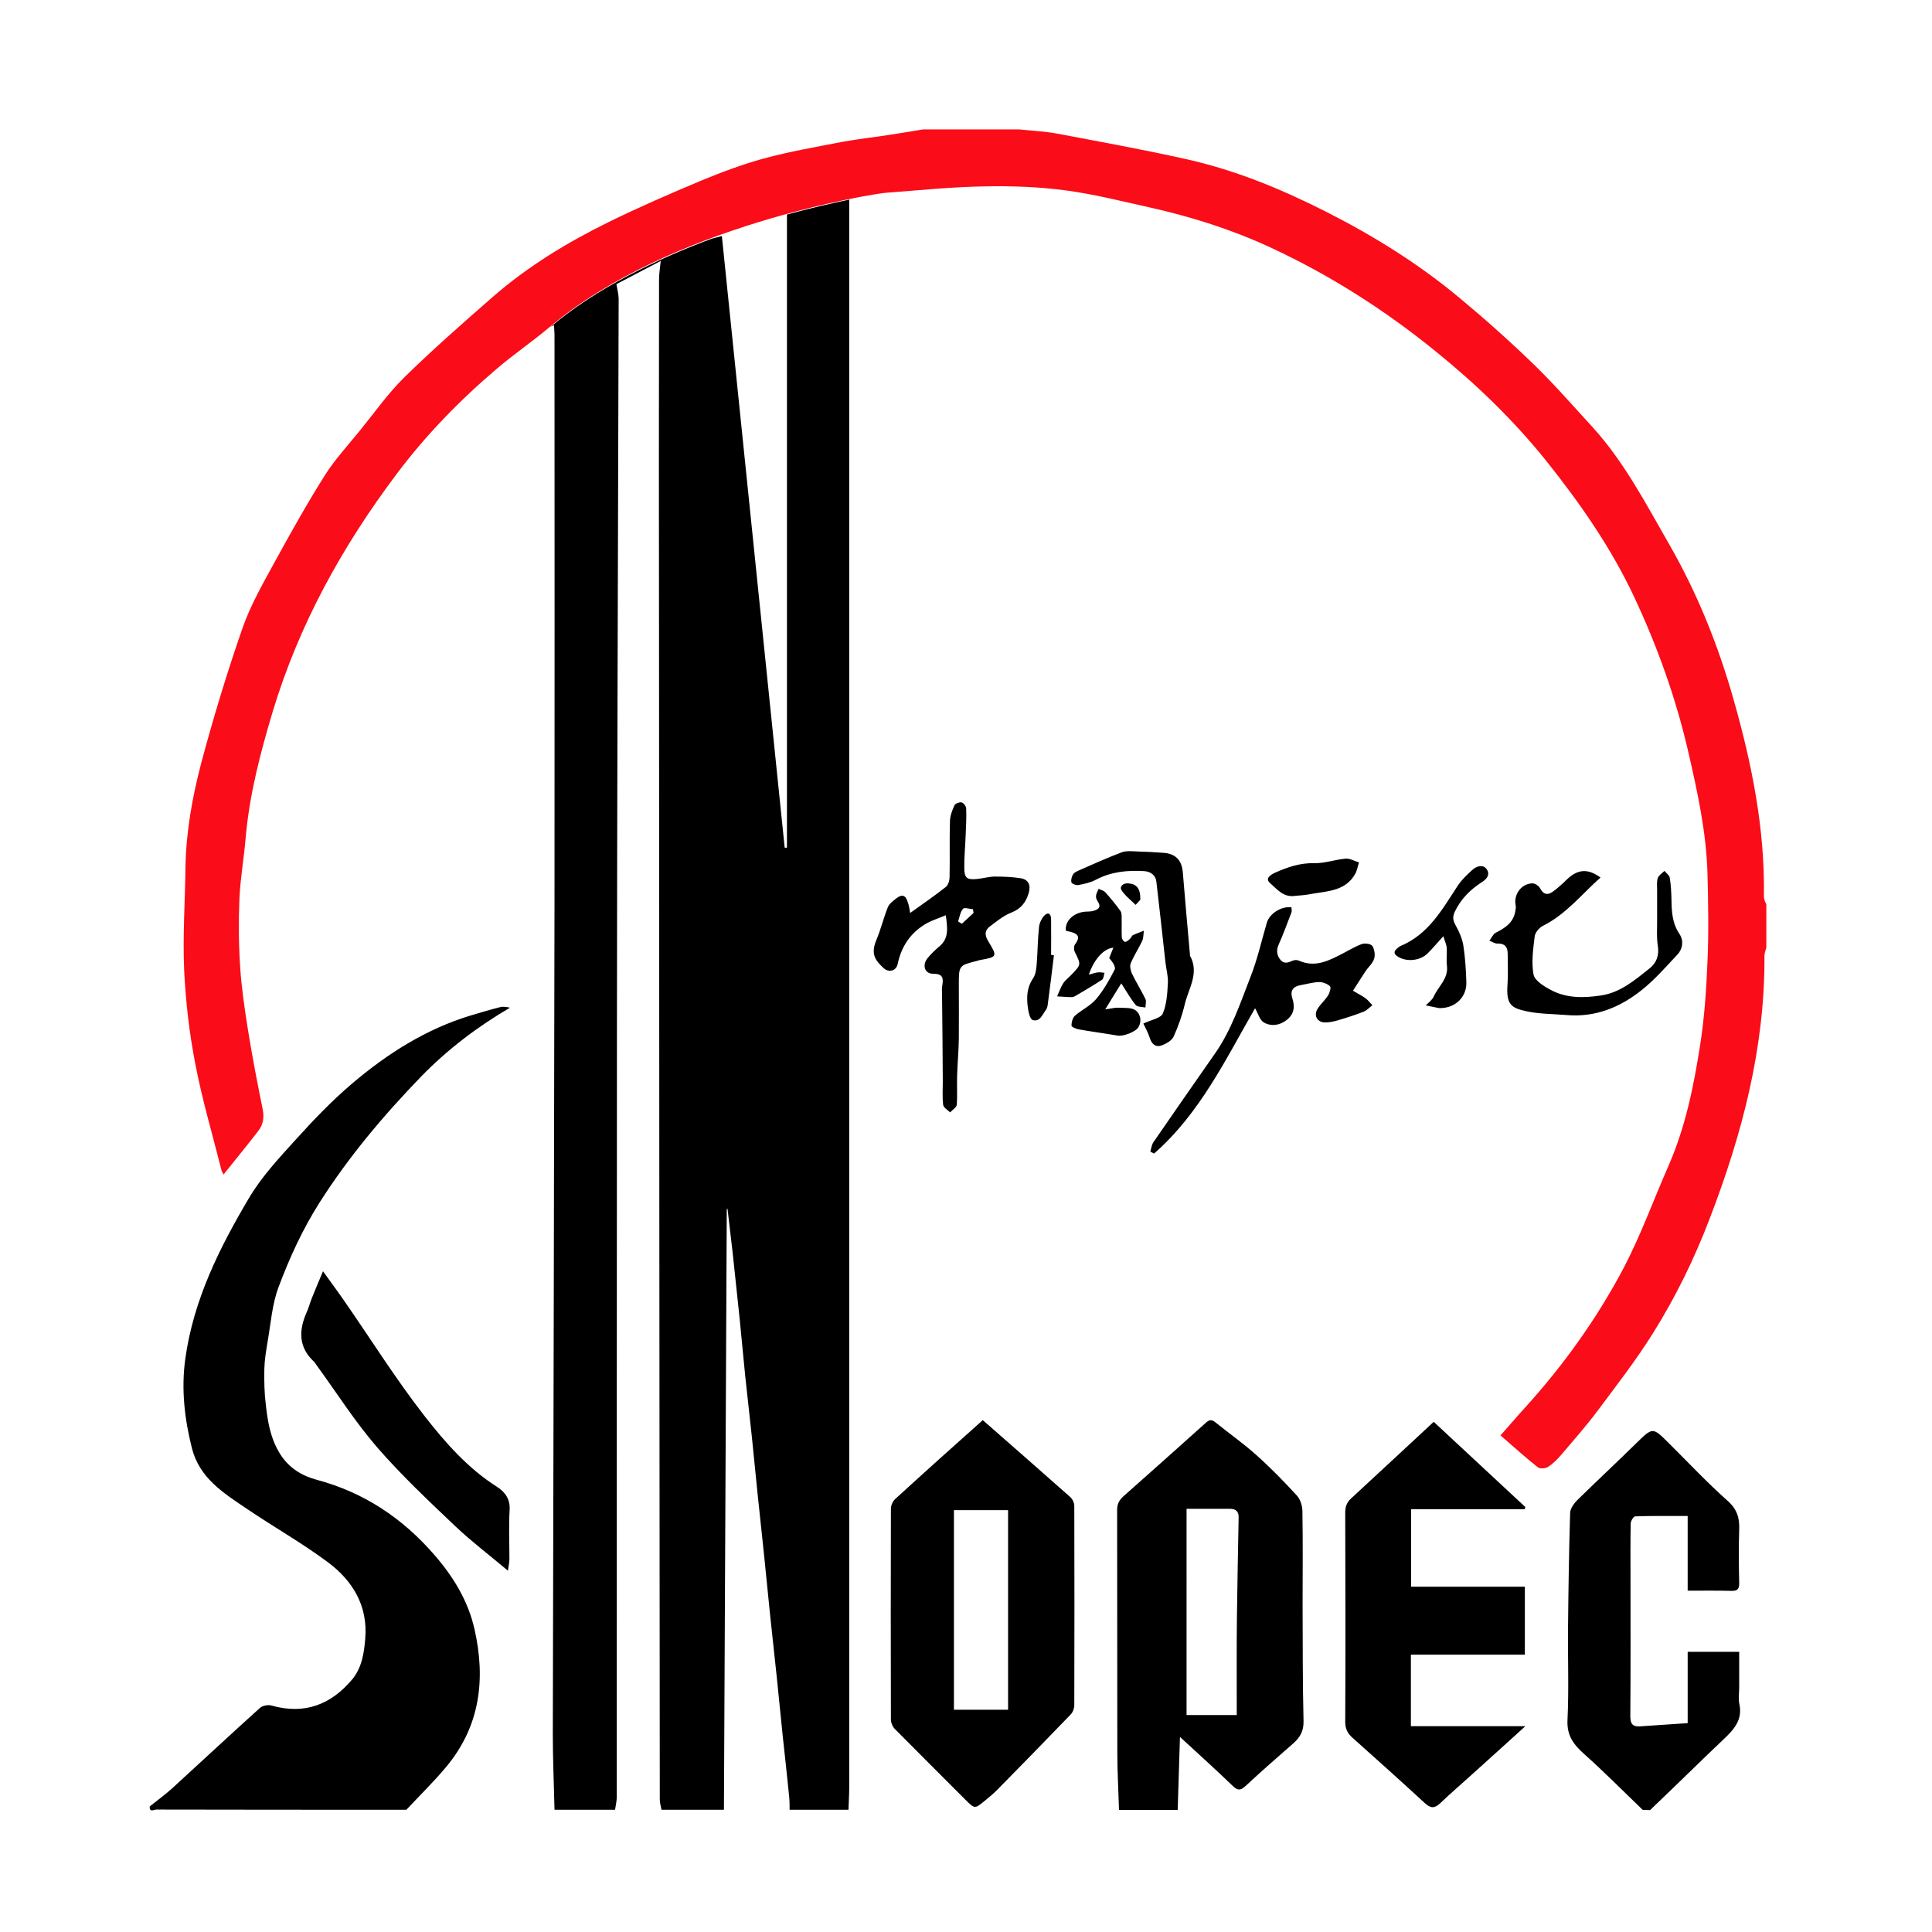 <?xml version="1.0" standalone="no"?><!DOCTYPE svg PUBLIC "-//W3C//DTD SVG 1.1//EN" "http://www.w3.org/Graphics/SVG/1.1/DTD/svg11.dtd"><svg t="1661482293890" class="icon" viewBox="0 0 1024 1024" version="1.1" xmlns="http://www.w3.org/2000/svg" p-id="2287" xmlns:xlink="http://www.w3.org/1999/xlink" width="128" height="128"><defs><style type="text/css">@font-face { font-family: element-icons; src: url("chrome-extension://moombeodfomdpjnpocobemoiaemednkg/fonts/element-icons.woff") format("woff"), url("chrome-extension://moombeodfomdpjnpocobemoiaemednkg/fonts/element-icons.ttf ") format("truetype"); }
@font-face { font-family: feedback-iconfont; src: url("//at.alicdn.com/t/font_1031158_u69w8yhxdu.woff2?t=1630033759944") format("woff2"), url("//at.alicdn.com/t/font_1031158_u69w8yhxdu.woff?t=1630033759944") format("woff"), url("//at.alicdn.com/t/font_1031158_u69w8yhxdu.ttf?t=1630033759944") format("truetype"); }
</style></defs><path d="M79.4 957.4c3.9-3.1 8-6.1 11.8-9.5 15.5-14.2 30.9-28.5 46.5-42.6 1.4-1.3 4.5-1.9 6.3-1.3 17.4 4.9 31.4-0.5 42.6-13.8 5.2-6.2 6.4-14.1 7-21.9 1.4-17.2-6.7-30.5-19.7-40.2-13.8-10.3-28.9-18.8-43.2-28.5-12.3-8.3-25-16.2-29-32.1-3.9-15.5-5.7-31.2-3.5-47.2 4.3-31.2 18-58.7 33.7-85.2 6.6-11.2 15.7-21 24.5-30.7 9.5-10.5 19.3-20.8 30-29.9 18.8-16 39.5-29.2 63.5-36.4 5-1.5 10.1-3 15.2-4.3 1.6-0.4 3.4-0.1 5.2 0.3-17.4 10.2-33.2 22.2-47.1 36.5-20 20.7-38.4 42.5-53.9 66.9-9 14.2-15.9 29.3-21.7 44.8-3.4 9.1-4.1 19.4-5.8 29.1-0.8 4.7-1.6 9.6-1.7 14.4-0.1 6.3 0 12.6 0.8 18.8 1 9.1 2.5 18 7.6 26.1 4.7 7.4 11.5 11.5 19.3 13.6 25.1 6.7 45.5 20.3 62.4 39.8 10.1 11.6 17.9 24.4 21.3 39.4 6 26.5 3 51.5-15.1 73.1-6.6 7.9-14 15.1-21 22.6-44.2 0-88.5 0-132.7-0.1-1.1 0.1-3.7 1.6-3.3-1.7zM593.1 959.3c-0.3-10.2-0.9-20.4-0.9-30.6-0.1-42.8 0-85.6-0.1-128.4 0-3.2 1.1-5.2 3.3-7.2 14.5-12.9 29.1-25.8 43.5-38.8 1.8-1.7 3.1-2.2 5.2-0.5 7.3 5.9 15 11.3 21.9 17.5 7.5 6.7 14.5 13.9 21.3 21.3 1.9 2 3 5.6 3 8.4 0.3 16.5 0.1 33 0.1 49.5 0.1 20.6 0 41.2 0.5 61.8 0.1 5.2-1.8 8.5-5.4 11.7-8.5 7.4-17 14.9-25.2 22.5-2.6 2.4-4.1 2.8-6.9 0.1-8.8-8.5-17.9-16.7-28-26-0.4 13.6-0.8 26.1-1.2 38.7h-31.1z m35.8-159.6V909h26.6v-5.8c0-15.4-0.1-30.8 0.1-46.2 0.2-17.6 0.6-35.1 0.9-52.7 0.1-3.2-1.5-4.6-4.6-4.6h-23zM870.7 959.3c-10.2-9.8-20.2-19.9-30.8-29.4-5.6-5-9.5-9.7-9.1-18.2 0.8-16.6 0.1-33.3 0.3-50 0.2-19.9 0.5-39.9 1.1-59.8 0.1-2.5 2.2-5.3 4.2-7.2 10.2-10 20.7-19.8 30.9-29.8 8.7-8.5 8.6-8.6 17.3 0.1 10.3 10.2 20.2 20.8 31 30.4 5.2 4.6 6.5 9.3 6.2 15.6-0.3 9.3-0.2 18.6 0 27.8 0.1 3.1-0.6 4.5-4.1 4.4-7.5-0.2-15.1-0.1-23.2-0.1v-39.6c-9.6 0-18.7-0.1-27.8 0.2-0.9 0-2.4 2.5-2.4 3.8-0.2 9.7-0.1 19.5-0.1 29.3 0 24.2 0.1 48.4-0.1 72.7 0 4.1 1.1 5.8 5.3 5.5 8.2-0.6 16.5-1.1 25.1-1.7v-37.8h27.3v19.2c0 2.8-0.5 5.8 0.1 8.5 1.8 8.4-2.9 13.5-8.4 18.7-11.1 10.5-21.9 21.2-32.9 31.7-2 1.9-4 3.8-6 5.8-1.3-0.1-2.6-0.1-3.9-0.1zM520.9 752.7c15.6 13.7 31.1 27.2 46.4 40.8 1.2 1.1 2.1 3.1 2.1 4.7 0.1 35.2 0.1 70.5 0 105.7 0 1.6-0.8 3.7-2 4.9-13 13.5-26 26.8-39.1 40.1-2 2-4.2 3.8-6.4 5.6-5.2 4.3-5.3 4.3-10.2-0.6-12.6-12.6-25.1-25.1-37.6-37.7-1.1-1.2-1.9-3.2-1.9-4.8-0.1-37.3-0.1-74.6 0-111.8 0-1.7 1-4 2.3-5.1 15.4-14.1 30.8-27.9 46.4-41.8z m-15.3 47.7v105.8h28.7V800.4h-28.7zM808.2 841v36h-60.4v37.9h60.7c-10.2 9.2-19.6 17.8-29.1 26.3-5.3 4.8-10.8 9.5-16 14.5-3 2.9-5.2 2.8-8.2 0-12.7-11.7-25.5-23.2-38.4-34.7-2.6-2.3-3.8-4.8-3.8-8.4 0.2-37 0.1-73.9 0-110.9 0-3 0.7-5.2 3-7.4 14.7-13.5 29.2-27.1 43.9-40.7 16.2 15.1 32.4 30.1 48.5 45.1-0.1 0.4-0.1 0.8-0.2 1.2h-60.3V841h60.3zM482.4 483.9c6.8-4.9 13-9.1 18.9-13.8 1.3-1 2-3.5 2-5.3 0.2-9.9-0.1-19.8 0.2-29.7 0.1-2.8 1.2-5.7 2.4-8.3 0.4-0.9 2.7-1.8 3.8-1.5 1.1 0.3 2.4 2.1 2.4 3.3 0.2 4.8-0.1 9.7-0.3 14.6-0.2 5.6-0.8 11.3-0.7 16.9 0 5.2 1.4 6.3 6.6 5.8 3.2-0.3 6.5-1.3 9.7-1.3 4.6 0 9.2 0.2 13.7 0.9 4 0.7 5.3 3.6 4.2 7.6-1.4 5-4.1 8.6-9.3 10.6-4.1 1.6-7.7 4.6-11.3 7.3-2.8 2.1-2.9 4.5-1 7.7 5.1 8.4 5 8.5-4.6 10.2l-0.9 0.3c-10 2.5-10 2.5-10 12.7 0 9.6 0.1 19.2 0 28.8-0.1 6.4-0.7 12.8-0.9 19.2-0.2 5.2 0.2 10.5-0.2 15.7-0.1 1.4-2.3 2.6-3.5 4-1.3-1.3-3.5-2.5-3.7-4-0.5-4-0.2-8.1-0.2-12.2-0.1-15.4-0.2-30.8-0.4-46.2 0-1.6-0.2-3.2 0.1-4.7 0.7-4 0.5-6.4-4.9-6.4-4.4 0-5.8-4.5-3-8.1 1.9-2.4 4.2-4.5 6.5-6.5 5-4.2 4.2-9.6 3.3-16.4-3.7 1.6-7.1 2.6-10 4.2-8.5 4.8-13.5 12.1-15.5 21.6-0.8 3.8-4.8 4.8-7.6 2.1-3.9-3.8-7-6.9-3.7-14.8 2.4-5.7 3.8-11.7 6.1-17.4 0.7-1.8 2.8-3.3 4.4-4.6 3.1-2.4 5-1.8 6.1 1.9 0.7 1.7 0.9 3.5 1.3 5.8z m33.6 0c-0.1-0.7-0.2-1.3-0.3-2-1.8-0.1-4.6-1.1-5.3-0.2-1.5 1.8-1.8 4.4-2.6 6.7 0.7 0.4 1.3 0.8 2 1.2 2.1-1.9 4.1-3.8 6.2-5.7zM665.2 534.4c-15.4 26.7-29.1 55.6-53.5 77-0.7-0.3-1.3-0.7-2-1 0.5-1.7 0.7-3.7 1.7-5.1 10.8-15.6 21.6-31.3 32.5-46.8 8.7-12.4 13.4-26.6 18.8-40.5 3.7-9.3 5.9-19.2 8.7-28.8 1.4-4.9 7.6-9 13.1-8.3 0 0.9 0.3 1.9 0 2.7-2.2 5.7-4.3 11.5-6.8 17.1-1.4 3.2-0.9 5.8 1.1 8.2 1.8 2.1 4.1 1.3 6.3 0.3 0.9-0.4 2.3-0.5 3.2-0.1 8.8 4 16.2 0 23.7-3.9 3.3-1.7 6.5-3.7 10-4.9 1.6-0.5 4.7 0 5.4 1.1 1.1 1.8 1.6 4.8 0.9 6.8-0.8 2.5-3.2 4.5-4.7 6.8-2.1 3.2-4.1 6.4-6.5 10.1 2.7 1.6 4.9 2.7 6.8 4.1 1.3 1 2.3 2.4 3.5 3.6-1.5 1.1-2.9 2.7-4.6 3.4-4.6 1.8-9.3 3.3-14.1 4.7-2.2 0.6-4.6 1.1-6.8 1-4-0.3-5.7-3.9-3.5-7.3 1.6-2.5 3.9-4.5 5.5-7 0.9-1.4 1.7-4.3 1-4.9-1.4-1.3-3.8-2.2-5.7-2.2-3.4 0.1-6.7 1.1-10.1 1.7-4 0.7-5.3 3.2-4.2 6.7 1.5 4.6 1.1 8.5-2.9 11.7-3.9 3-8.3 3.5-12.2 1.3-2.2-1.4-3.1-5-4.6-7.5zM848.3 465.1c-10.1 9-18.3 19.5-30.5 25.6-2 1-4.2 3.6-4.4 5.7-0.8 6.7-1.8 13.7-0.6 20.1 0.6 3.2 5.4 6.2 9 8.1 8.4 4.6 17.7 4.4 26.9 3 10.3-1.6 17.9-8.2 25.7-14.4 3.4-2.7 5.1-6.7 4.3-11.7-0.8-5-0.3-10.1-0.4-15.2v-14.5c0-2.2-0.3-4.5 0.4-6.5 0.5-1.4 2.3-2.5 3.5-3.7 1 1.2 2.6 2.3 2.8 3.6 0.6 3.7 0.8 7.4 0.9 11.1 0.1 6.6 0.3 12.9 4.3 18.8 2.2 3.3 1.8 7.7-1.1 10.8-6.1 6.5-12 13.3-18.9 18.8-11.5 9.2-24.6 14.6-39.8 13.3-7.1-0.6-14.4-0.5-21.3-2-7.8-1.7-10.9-3.3-10.1-14 0.4-5.5 0.1-11 0.1-16.5 0-3.6-1.5-5.5-5.4-5.4-1.4 0.1-2.8-1-4.3-1.5 1.1-1.4 1.9-3.4 3.3-4.2 4.9-2.5 9.3-5.2 10.4-11.2 0.2-1.2 0.5-2.4 0.2-3.5-1.1-5.7 3.2-11.5 9-11.5 1.4 0 3.4 1.4 4.1 2.8 1.7 3.2 3.9 3.5 6.5 1.7 2.6-1.9 5.1-4.1 7.4-6.4 5.8-5.6 11.1-6.2 18-1.2zM594.3 521.2c-2.9 4.7-5.3 8.5-8.5 13.8 3.1-0.4 5.1-1 7.1-0.9 3.1 0.2 6.8-0.2 9 1.4 2.4 1.8 3.5 5.4 1.5 8.9-1.4 2.5-8 5-11 4.5-6.9-1.2-13.8-2.1-20.6-3.3-1.5-0.3-3.9-1.3-3.9-2 0-1.8 0.6-4.1 1.8-5.2 3.6-3.2 8.3-5.3 11.3-8.9 4-4.7 7-10.2 9.8-15.6 0.7-1.4-1.2-4.2-2.9-6.1 0.7-1.7 1.4-3.5 2.2-5.5-5.1 0.4-10.3 6.2-13 14.3 1.8-0.5 3.2-1 4.6-1.2 1.2-0.2 2.4 0.1 3.7 0.2-0.4 1.2-0.4 3-1.2 3.6-4.5 3-9.2 5.7-13.9 8.5-0.7 0.4-1.4 0.8-2.2 0.8-2.6 0-5.2-0.3-7.8-0.4 1-2.3 1.9-4.8 3.2-6.9 1.2-1.8 3-3.1 4.5-4.7 5.1-5.3 5-5.2 1.7-11.9-0.6-1.1-0.6-3.2 0.1-4.1 3.5-4.6 0.7-5.9-3.2-6.8-0.5-0.1-0.9-0.2-1.4-0.3-0.1 0-0.2-0.2-0.3-0.4-0.4-5 4.2-9.3 10.3-9.8 1.5-0.1 3.2 0 4.6-0.5 2.4-0.7 4-2 2.1-4.8-0.6-0.9-1.1-2.1-1-3 0.1-1.3 0.9-2.5 1.4-3.8 1.2 0.6 2.7 0.9 3.5 1.8 2.9 3.2 5.6 6.5 8.1 10 0.7 1 0.6 2.8 0.6 4.3 0.1 3.3-0.1 6.5 0.1 9.8 0 0.8 1.2 2.3 1.7 2.2 0.9 0 1.9-0.9 2.7-1.7 0.6-0.5 0.8-1.5 1.4-1.8 1.9-0.9 3.9-1.6 5.9-2.4-0.3 1.8-0.2 3.8-0.9 5.4-1.9 4-4.4 7.8-6.1 11.9-0.6 1.4-0.1 3.7 0.6 5.3 2.2 4.6 5 9 7.2 13.6 0.6 1.2 0 3 0 4.5-1.8-0.4-4.3-0.2-5.2-1.4-2.7-3.3-4.8-7.1-7.6-11.4z" p-id="2288"></path><path d="M606 542.5c4.2-2 9.2-2.8 10.3-5.3 2.1-4.9 2.4-10.7 2.7-16.2 0.2-3.6-0.9-7.4-1.3-11-1.6-14.2-3.1-28.5-4.8-42.7-0.4-3.5-3.1-5.4-6.6-5.6-8.8-0.5-17.4 0.3-25.5 4.6-2.8 1.5-6.1 2.2-9.3 2.8-1.1 0.2-3.3-0.6-3.6-1.4-0.4-1.2 0.1-3 0.8-4.2 0.6-1 1.9-1.6 3-2.1 7.5-3.3 15-6.7 22.7-9.6 2.6-1 5.7-0.6 8.5-0.5 4.5 0.1 9.1 0.4 13.6 0.7 6.5 0.4 9.8 3.8 10.4 10.2 1.2 14.6 2.5 29.2 3.8 43.8v0.5c5.1 9.2-0.7 17.3-2.7 25.6-1.4 6-3.5 11.9-6 17.4-1 2.1-3.9 3.7-6.3 4.6-3 1.1-5.1-0.5-6.2-3.7-0.9-2.9-2.4-5.6-3.5-7.9zM765 496.2c-3.4 3.7-5.7 6.5-8.2 9-3.9 4-11.1 4.8-15.8 1.9-2.1-1.3-2.6-2.6-0.6-4.3 0.6-0.5 1.2-1.1 1.9-1.4 14.7-6.1 22-19.2 30.1-31.6 2.2-3.4 5.3-6.4 8.4-9.1 2.1-1.7 5.5-2.7 7.3 0.2 1.7 2.6 0 5-2.6 6.6-6.2 4-11.3 9-14.5 15.9-1.3 2.8-0.8 4.7 0.6 7.2 1.8 3.2 3.4 6.9 4 10.5 1 6.5 1.4 13.1 1.6 19.6 0.2 7.7-5.8 13.5-13.6 13.6-0.3 0-0.6 0.1-0.9 0-2.3-0.5-4.7-0.9-7-1.4 1.4-1.5 3.4-2.9 4.2-4.7 2.4-5.4 7.9-9.5 7-16.4-0.4-3.1 0.1-6.3-0.1-9.4-0.1-1.6-0.9-3.2-1.8-6.2zM685.8 474.9c-5.8 0.6-9.1-3.8-12.7-6.9-2.6-2.3 0-4.2 2.6-5.4 6.7-3 13.4-5.3 21-5.1 5.5 0.1 10.9-1.9 16.5-2.4 2.3-0.2 4.7 1.3 7.1 2-0.7 2.1-1 4.4-2.1 6.2-5 8.8-14.2 9-22.6 10.4-3.2 0.7-6.5 0.9-9.8 1.2zM558.6 506.3c-1.1 8.8-2.1 17.6-3.3 26.3-0.1 0.9-0.4 1.9-0.9 2.6-1.9 2.5-3.3 6.7-7.1 5.4-1.5-0.5-2.3-4.7-2.6-7.2-0.6-5.1-0.4-10.1 2.8-14.8 1.5-2.1 1.8-5.3 2-8 0.5-6.4 0.5-12.8 1.2-19.2 0.2-2.2 1.5-4.9 3.1-6.4 2.3-2 3.3 0.1 3.3 2.3 0.1 6.3 0 12.5 0 18.8 0.6 0.1 1 0.1 1.5 0.2z" p-id="2289"></path><path d="M604.4 476.9c-0.4 0.4-1.4 1.5-2.5 2.7-2.6-2.6-5.7-4.9-7.6-8-0.9-1.5 0.7-3.6 3.6-3.4 4.4 0.3 6.6 2.4 6.5 8.7zM269.2 832.5c-9.6-8.1-19.1-15.3-27.7-23.4-14.3-13.6-28.8-27.2-41.7-42.1-11.7-13.5-21.4-28.9-32-43.4-0.5-0.6-0.8-1.4-1.4-1.9-8.3-7.7-8.1-16.7-3.8-26.3 1.1-2.4 1.7-5 2.7-7.4 1.7-4.3 3.5-8.5 5.9-14.2 4.2 5.9 7.9 10.8 11.4 15.9 14.1 20.3 27.2 41.3 42.4 60.8 11 14.1 23 27.8 38.5 37.6 4.2 2.7 7 6.5 6.6 12.3-0.5 8.6-0.1 17.3-0.1 25.9 0 1.9-0.5 3.9-0.8 6.2z" p-id="2290"></path><path d="M934.9 475.2c0.6-35.6-6.3-70-16-104.2-8.2-29-19.3-56.6-34.3-82.7-12.3-21.4-23.7-43.4-40.5-61.9-10.2-11.1-20.1-22.5-30.9-33-12.7-12.3-25.9-24.1-39.5-35.4-21.8-18.2-45.8-33.1-71.1-45.9-23.3-11.8-47.3-21.7-72.8-27.5-23.1-5.2-46.4-9.4-69.6-13.8-6.6-1.2-13.3-1.5-20-2.2h-51c-6 1-12 2-17.9 2.9-8.3 1.3-16.6 2.2-24.9 3.7-13.9 2.7-27.9 5.1-41.5 8.8-11.4 3.1-22.5 7.3-33.4 11.8-16.5 6.9-33 14.1-49.1 22-21.7 10.7-42.5 23.3-60.9 39.3-15.9 13.9-31.9 27.9-47 42.7-8.8 8.6-16 18.9-23.8 28.5-6.3 7.8-13.2 15.2-18.5 23.6-9.4 14.9-18 30.3-26.5 45.8-6.3 11.5-12.9 23-17.2 35.3-8.1 23.3-15.3 47-21.7 70.9-4.8 18.2-8.2 36.9-8.5 55.9-0.2 18.1-1.5 36.2-0.7 54.2 0.8 16.7 2.7 33.4 5.9 49.8 3.6 18.9 9.1 37.4 13.8 56.1 0.2 1 0.8 1.9 1.2 2.6 6.3-7.9 12.5-15.4 18.5-23.2 2.5-3.3 3.1-7.1 2.2-11.5-2.9-14.2-5.6-28.4-7.9-42.7-1.7-10.8-3.3-21.6-4-32.5-0.8-12.1-0.9-24.2-0.4-36.3 0.5-10.8 2.4-21.5 3.3-32.2 2-23 7.8-45.1 14.4-67.1 13.9-46 36.7-87.2 65.5-125.6 15.6-20.8 33.6-39.3 53.4-56.1 9-7.7 18.9-14.4 28-22.1 63.5-53.6 171.5-70.5 177.9-71 17.3-1.3 34.7-3.1 52.1-3.4 14.4-0.3 28.9 0.2 43.2 2.1 15.1 2 30 5.8 44.9 9.1 21.8 4.9 43.1 11.6 63.4 21 31.6 14.6 60.8 33.2 87.9 55.2 21.5 17.4 41.2 36.4 58.5 57.9 17.9 22.4 34.3 45.9 46.6 72 12.4 26.4 22.2 53.7 28.8 82.3 4.9 21.3 9.6 42.7 10.2 64.6 0.4 15.5 0.7 31.1 0 46.6-0.6 14.8-1.6 29.8-3.9 44.4-3.4 21.8-7.8 43.5-16.8 64-7.9 18-14.6 36.6-23.7 54-14.2 26.9-31.9 51.6-52.4 74.2-4.4 4.8-8.6 9.8-12.9 14.6 6.9 6 13.2 11.7 19.8 16.9 1.1 0.9 4 0.7 5.4-0.2 2.6-1.7 4.9-4 6.9-6.3 6.7-7.9 13.5-15.6 19.7-23.9 10-13.4 20.3-26.7 29.1-40.8 12-19.2 21.9-39.4 30-60.7 17.3-45 29.3-90.8 29-139.3 0-1.5 0.7-2.9 1-4.4v-22.7c-0.6-1.3-1.3-2.8-1.3-4.2z" fill="#FA0C18" p-id="2291"></path><path d="M417.1 113.7v335.6h-1.2c-11.1-107.9-22.2-215.8-33.3-324.2-2.2 0.6-3.5 0.9-4.8 1.3v-0.1c-29.7 11-61.4 26.2-86.3 47.2 0.5-0.4 1-0.6 2.1-1.2 0.1 1.9 0.3 3.4 0.3 4.9 0 99.9 0.1 199.8 0 299.8-0.2 147.4-0.6 294.8-0.9 442.2 0 13.3 0.6 26.7 0.9 40H326c0.3-2.3 0.9-4.5 0.9-6.8 0-138 0-276 0.1-414 0-55.9 0.2-111.7 0.3-167.6l0.6-212.4c0-2.4-0.7-4.8-1.2-7.8 7.6-4 15.7-8.2 23.5-12.3-0.4 3.6-0.9 6.9-0.9 10.2-0.1 64.8-0.1 129.7 0 194.5 0.1 203.6 0.2 407.2 0.4 610.8 0 1.8 0.6 3.6 0.9 5.4h33.1l1.5-318.4c0.1 0 0.3 0 0.4-0.1 0.9 8 1.9 16 2.8 24 1.2 11.3 2.4 22.7 3.6 34 1 10.3 2 20.5 3 30.8 1.1 10.7 2.4 21.4 3.5 32.1 1.1 10.3 2 20.5 3.1 30.8 1.1 11 2.4 22 3.5 33.1 1.1 10.3 2 20.5 3.1 30.8 1.1 10.9 2.4 21.7 3.5 32.6 1.1 10.2 2 20.5 3.1 30.7 1.2 11 2.4 22 3.5 33 0.2 2.2 0.2 4.4 0.2 6.6h31.2c0.1-3.9 0.4-7.8 0.4-11.7V119v-13.2c-9 1.9-20.2 4.4-33 7.9z" p-id="2292"></path></svg>
